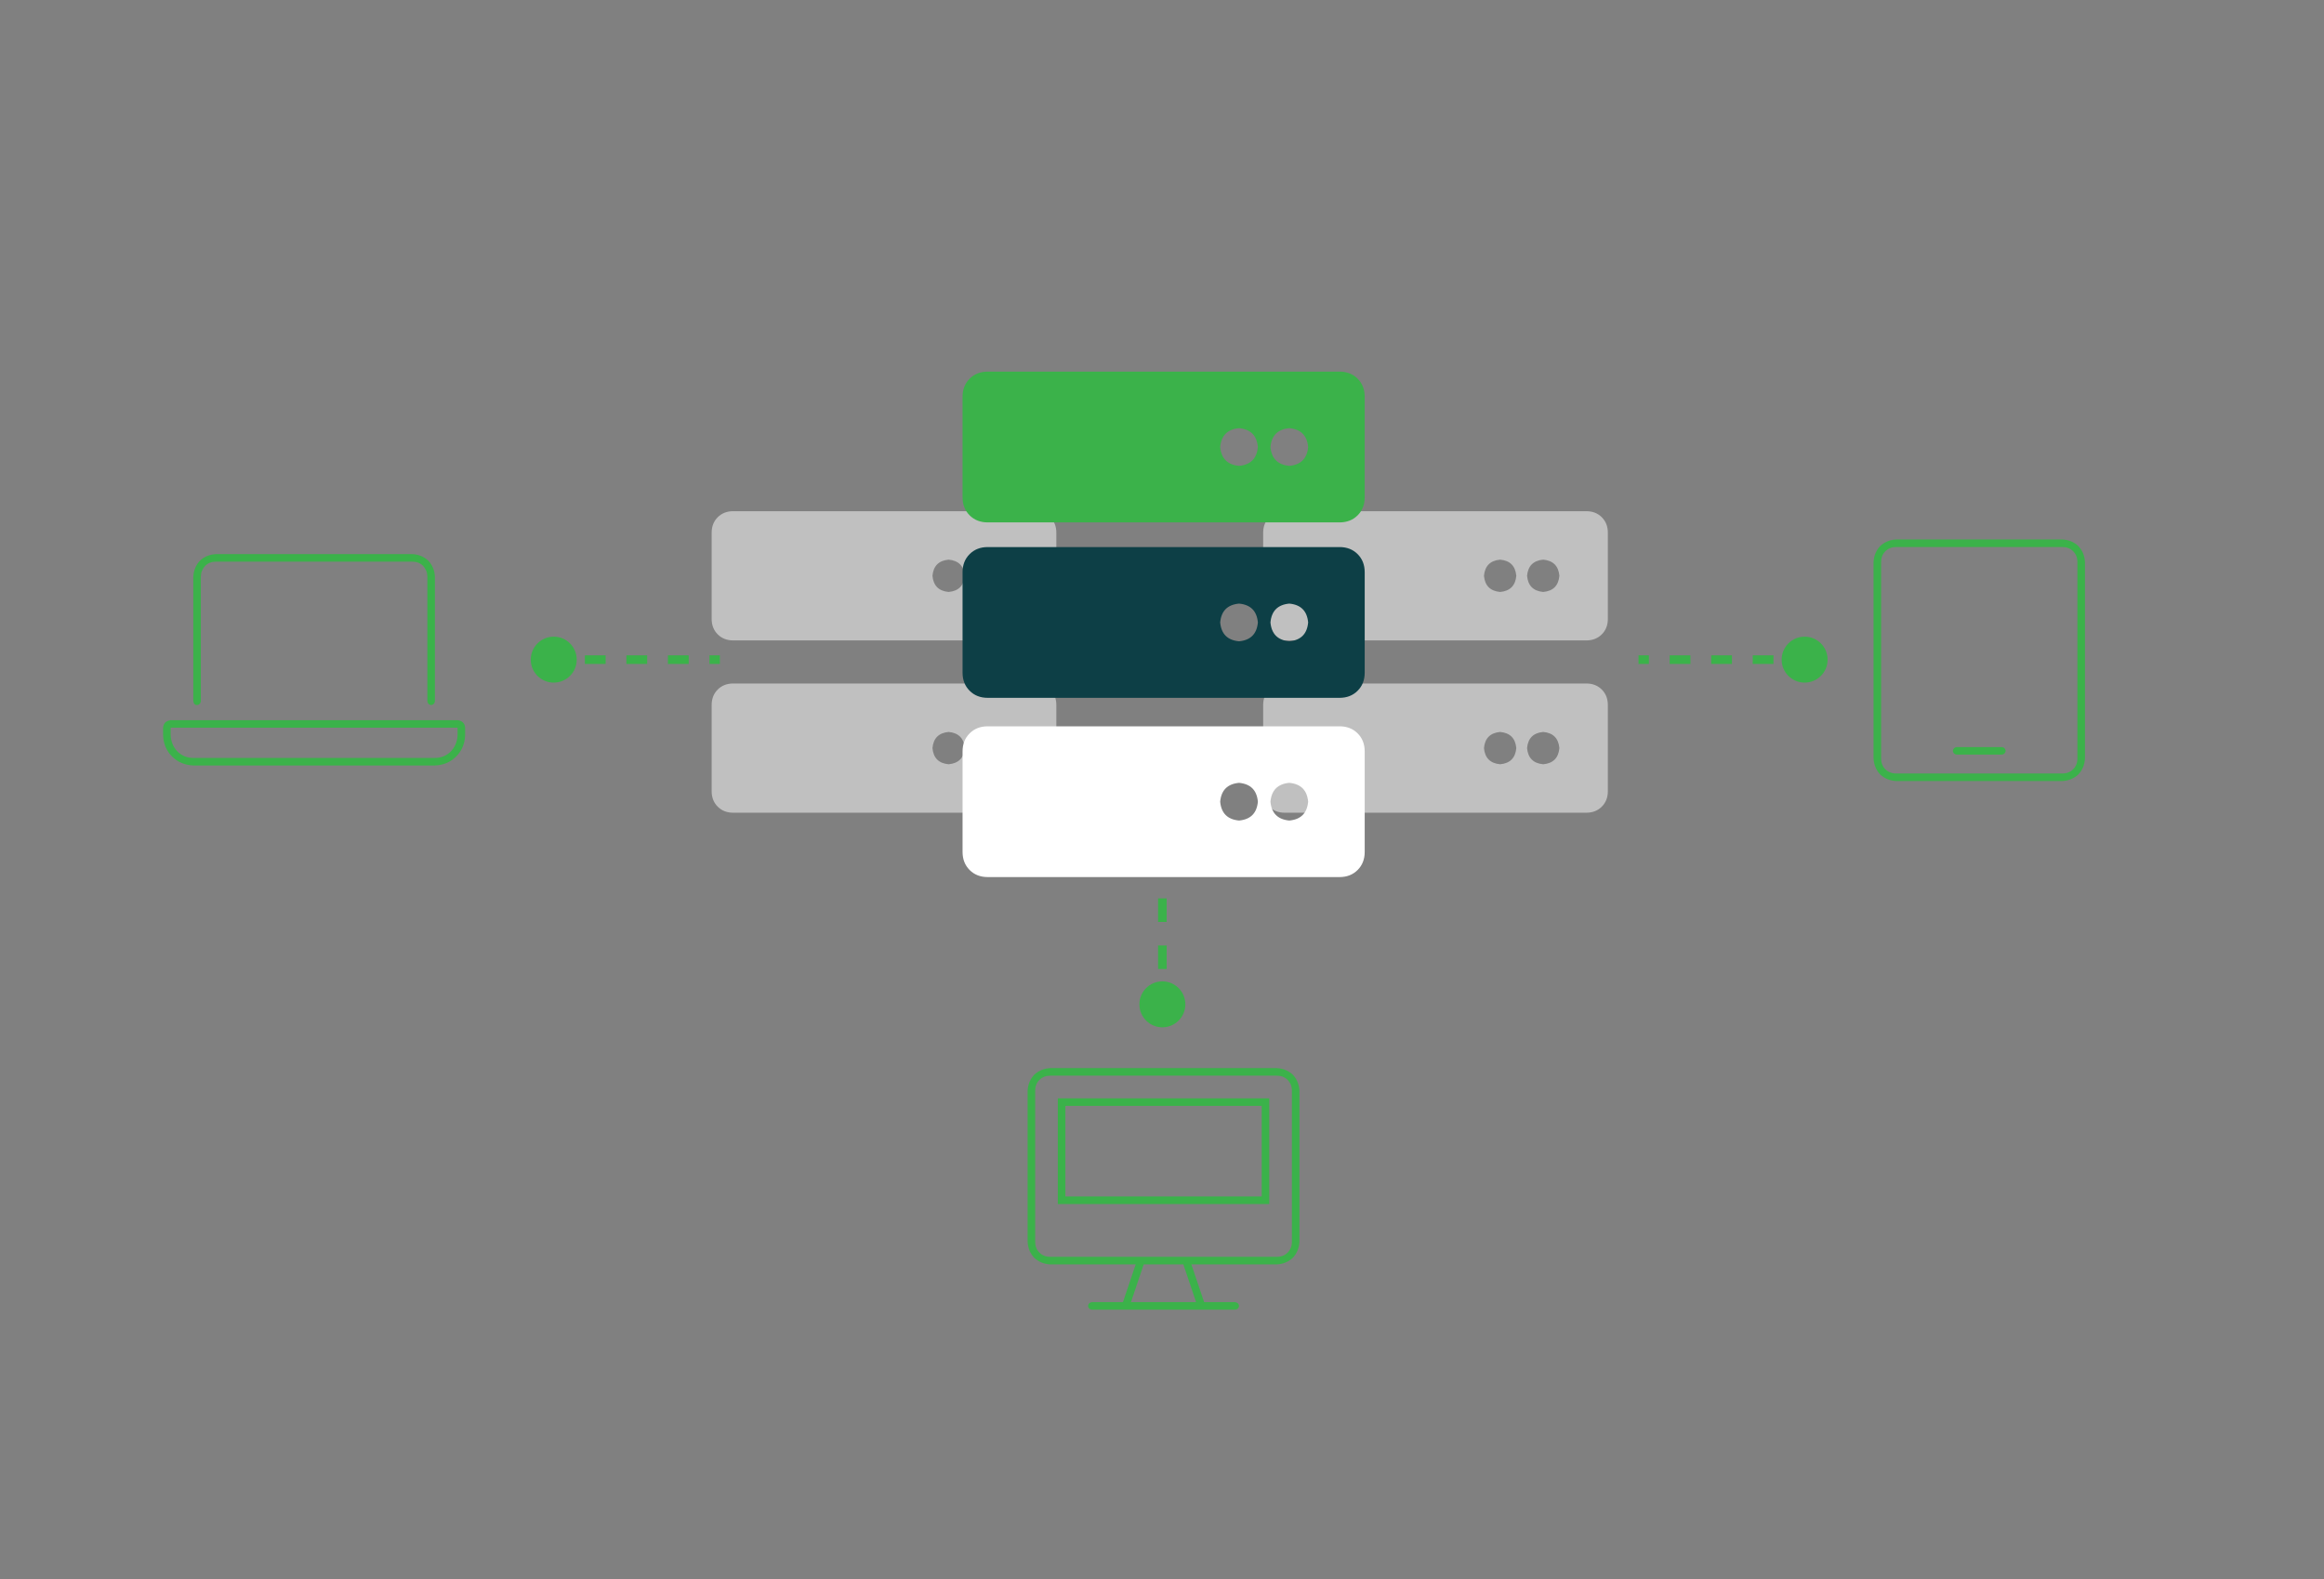 <svg width="559" height="380" viewBox="0 0 559 380" fill="none" xmlns="http://www.w3.org/2000/svg">
<rect x="0" y="0" width="559" height="380" fill="#808080" stroke="none"/>
<path d="M138.719 158.706C138.719 155.653 136.244 153.178 133.192 153.178C130.139 153.178 127.664 155.653 127.664 158.706C127.664 161.758 130.139 164.233 133.192 164.233C136.244 164.233 138.719 161.758 138.719 158.706ZM173.147 157.669H170.65V159.742H173.147V157.669ZM165.656 157.669H160.661V159.742H165.656V157.669ZM155.667 157.669H150.672V159.742H155.667V157.669ZM145.678 157.669H140.683V159.742H145.678V157.669ZM135.689 157.669H133.192V159.742H135.689V157.669Z" fill="#3BB24A"/>
<path d="M428.547 158.706C428.547 161.758 431.021 164.233 434.074 164.233C437.127 164.233 439.601 161.758 439.601 158.706C439.601 155.653 437.127 153.178 434.074 153.178C431.021 153.178 428.547 155.653 428.547 158.706ZM394.118 159.742H396.615V157.669H394.118V159.742ZM401.61 159.742H406.604V157.669H401.61V159.742ZM411.599 159.742H416.593V157.669H411.599V159.742ZM421.588 159.742H426.582V157.669H421.588V159.742ZM431.577 159.742H434.074V157.669H431.577V159.742Z" fill="#3BB24A"/>
<path d="M279.589 236.109C276.536 236.109 274.062 238.584 274.062 241.636C274.062 244.689 276.536 247.164 279.589 247.164C282.642 247.164 285.116 244.689 285.116 241.636C285.116 238.584 282.642 236.109 279.589 236.109ZM278.552 184.981L278.552 187.814L280.625 187.814L280.625 184.981L278.552 184.981ZM278.552 193.479L278.552 199.145L280.625 199.145L280.625 193.479L278.552 193.479ZM278.552 204.81L278.552 210.476L280.625 210.476L280.625 204.81L278.552 204.81ZM278.552 216.141L278.552 221.807L280.625 221.807L280.625 216.141L278.552 216.141ZM278.552 227.472L278.552 233.138L280.625 233.138L280.625 227.472L278.552 227.472ZM278.552 238.803L278.552 241.636L280.625 241.636L280.625 238.803L278.552 238.803Z" fill="#3BB24A"/>
<path d="M47.404 169.636C46.874 169.636 46.572 169.296 46.496 168.615V138.761C46.572 137.248 47.102 135.961 48.085 134.902C49.145 133.918 50.431 133.389 51.945 133.313H99.165C100.679 133.389 101.965 133.918 103.025 134.902C104.008 135.961 104.538 137.248 104.614 138.761V168.728C104.538 169.258 104.235 169.561 103.706 169.636C103.176 169.561 102.873 169.258 102.798 168.728V138.761C102.798 137.778 102.457 136.907 101.776 136.151C101.095 135.47 100.225 135.129 99.165 135.129H51.945C50.885 135.129 50.015 135.47 49.334 136.151C48.653 136.907 48.312 137.778 48.312 138.761V168.728C48.237 169.258 47.934 169.561 47.404 169.636ZM110.062 173.269C111.197 173.42 111.803 174.025 111.879 175.085V176.901C111.803 178.944 111.084 180.647 109.722 182.009C108.36 183.371 106.657 184.09 104.614 184.166H46.496C44.453 184.09 42.75 183.371 41.388 182.009C40.026 180.647 39.307 178.944 39.231 176.901V175.085C39.307 174.025 39.913 173.42 41.048 173.269H110.062ZM110.062 176.901V175.085H41.048V176.901C41.123 178.415 41.653 179.701 42.637 180.76C43.696 181.82 44.983 182.35 46.496 182.35H104.614C106.127 182.35 107.414 181.82 108.473 180.76C109.457 179.701 109.987 178.415 110.062 176.901Z" fill="#3BB24A"/>
<path d="M254.441 289.674V264.248H305.294V289.674H254.441ZM256.258 266.064V287.858H303.478V266.064H256.258ZM307.111 256.983C308.624 257.059 309.911 257.588 310.97 258.572C311.954 259.632 312.483 260.918 312.559 262.432V298.755C312.483 300.269 311.954 301.555 310.97 302.614C309.911 303.598 308.624 304.128 307.111 304.204H286.565L289.63 313.285H297.122C297.651 313.36 297.954 313.663 298.03 314.193C297.954 314.722 297.651 315.025 297.122 315.101H262.614C262.085 315.025 261.782 314.722 261.706 314.193C261.782 313.663 262.085 313.36 262.614 313.285H270.106L273.171 304.204H252.625C251.112 304.128 249.825 303.598 248.766 302.614C247.782 301.555 247.252 300.269 247.177 298.755V262.432C247.252 260.918 247.782 259.632 248.766 258.572C249.825 257.588 251.112 257.059 252.625 256.983H307.111ZM287.7 313.285L284.635 304.204H275.1L272.036 313.285H287.7ZM310.743 298.755V262.432C310.743 261.372 310.402 260.502 309.721 259.821C309.04 259.14 308.17 258.799 307.111 258.799H252.625C251.566 258.799 250.696 259.14 250.015 259.821C249.333 260.502 248.993 261.372 248.993 262.432V298.755C248.993 299.815 249.333 300.685 250.015 301.366C250.696 302.047 251.566 302.387 252.625 302.387H307.111C308.17 302.387 309.04 302.047 309.721 301.366C310.402 300.685 310.743 299.815 310.743 298.755Z" fill="#3BB24A"/>
<path d="M456.101 187.912C454.587 187.836 453.301 187.306 452.241 186.323C451.258 185.263 450.728 183.977 450.652 182.463V135.243C450.728 133.729 451.258 132.443 452.241 131.383C453.301 130.399 454.587 129.87 456.101 129.794H496.057C497.57 129.87 498.857 130.399 499.916 131.383C500.9 132.443 501.43 133.729 501.505 135.243V182.463C501.43 183.977 500.9 185.263 499.916 186.323C498.857 187.306 497.57 187.836 496.057 187.912H456.101ZM452.469 135.243V182.463C452.469 183.523 452.809 184.393 453.49 185.074C454.171 185.755 455.041 186.096 456.101 186.096H496.057C497.116 186.096 497.986 185.755 498.668 185.074C499.349 184.393 499.689 183.523 499.689 182.463V135.243C499.689 134.183 499.349 133.313 498.668 132.632C497.986 131.951 497.116 131.61 496.057 131.61H456.101C455.041 131.61 454.171 131.951 453.49 132.632C452.809 133.313 452.469 134.183 452.469 135.243ZM470.63 181.555C470.101 181.479 469.798 181.177 469.722 180.647C469.798 180.117 470.101 179.815 470.63 179.739H481.527C482.057 179.815 482.36 180.117 482.435 180.647C482.36 181.177 482.057 181.479 481.527 181.555H470.63Z" fill="#3BB24A"/>
<path opacity="0.5" d="M381.561 164.443C383.073 164.443 384.314 164.929 385.286 165.901C386.257 166.872 386.743 168.114 386.743 169.625V190.353C386.743 191.864 386.257 193.106 385.286 194.077C384.314 195.049 383.073 195.535 381.561 195.535H309.015C307.504 195.535 306.262 195.049 305.29 194.077C304.319 193.106 303.833 191.864 303.833 190.353V169.625C303.833 168.114 304.319 166.872 305.29 165.901C306.262 164.929 307.504 164.443 309.015 164.443H381.561ZM360.834 183.875C363.209 183.66 364.504 182.364 364.72 179.989C364.504 177.614 363.209 176.319 360.834 176.103C358.459 176.319 357.163 177.614 356.947 179.989C357.163 182.364 358.459 183.66 360.834 183.875ZM371.197 183.875C373.573 183.66 374.868 182.364 375.084 179.989C374.868 177.614 373.573 176.319 371.197 176.103C368.822 176.319 367.527 177.614 367.311 179.989C367.527 182.364 368.822 183.66 371.197 183.875ZM381.561 122.988C383.073 122.988 384.314 123.474 385.286 124.446C386.257 125.417 386.743 126.659 386.743 128.17V148.898C386.743 150.409 386.257 151.651 385.286 152.622C384.314 153.594 383.073 154.08 381.561 154.08H309.015C307.504 154.08 306.262 153.594 305.29 152.622C304.319 151.651 303.833 150.409 303.833 148.898V128.17C303.833 126.659 304.319 125.417 305.29 124.446C306.262 123.474 307.504 122.988 309.015 122.988H381.561ZM360.834 142.42C363.209 142.204 364.504 140.909 364.72 138.534C364.504 136.159 363.209 134.863 360.834 134.648C358.459 134.863 357.163 136.159 356.947 138.534C357.163 140.909 358.459 142.204 360.834 142.42ZM371.197 142.42C373.573 142.204 374.868 140.909 375.084 138.534C374.868 136.159 373.573 134.863 371.197 134.648C368.822 134.863 367.527 136.159 367.311 138.534C367.527 140.909 368.822 142.204 371.197 142.42Z" fill="white"/>
<path opacity="0.5" d="M248.904 164.443C250.415 164.443 251.657 164.929 252.628 165.901C253.6 166.872 254.086 168.114 254.086 169.625V190.353C254.086 191.864 253.6 193.106 252.628 194.077C251.657 195.049 250.415 195.535 248.904 195.535H176.358C174.846 195.535 173.605 195.049 172.633 194.077C171.662 193.106 171.176 191.864 171.176 190.353V169.625C171.176 168.114 171.662 166.872 172.633 165.901C173.605 164.929 174.846 164.443 176.358 164.443H248.904ZM228.176 183.875C230.552 183.66 231.847 182.364 232.063 179.989C231.847 177.614 230.552 176.319 228.176 176.103C225.801 176.319 224.506 177.614 224.29 179.989C224.506 182.364 225.801 183.66 228.176 183.875ZM238.54 183.875C240.915 183.66 242.211 182.364 242.427 179.989C242.211 177.614 240.915 176.319 238.54 176.103C236.165 176.319 234.87 177.614 234.654 179.989C234.87 182.364 236.165 183.66 238.54 183.875ZM248.904 122.988C250.415 122.988 251.657 123.474 252.628 124.446C253.6 125.417 254.086 126.659 254.086 128.17V148.898C254.086 150.409 253.6 151.651 252.628 152.622C251.657 153.594 250.415 154.08 248.904 154.08H176.358C174.846 154.08 173.605 153.594 172.633 152.622C171.662 151.651 171.176 150.409 171.176 148.898V128.17C171.176 126.659 171.662 125.417 172.633 124.446C173.605 123.474 174.846 122.988 176.358 122.988H248.904ZM228.176 142.42C230.552 142.205 231.847 140.909 232.063 138.534C231.847 136.159 230.552 134.864 228.176 134.648C225.801 134.864 224.506 136.159 224.29 138.534C224.506 140.909 225.801 142.205 228.176 142.42ZM238.54 142.42C240.915 142.205 242.211 140.909 242.427 138.534C242.211 136.159 240.915 134.864 238.54 134.648C236.165 134.864 234.87 136.159 234.654 138.534C234.87 140.909 236.165 142.205 238.54 142.42Z" fill="white"/>
<path d="M322.211 131.619C323.975 131.619 325.423 132.186 326.556 133.32C327.69 134.453 328.257 135.902 328.257 137.665V161.847C328.257 163.61 327.69 165.059 326.556 166.192C325.423 167.326 323.975 167.893 322.211 167.893H237.574C235.811 167.893 234.362 167.326 233.229 166.192C232.095 165.059 231.528 163.61 231.528 161.847V137.665C231.528 135.902 232.095 134.453 233.229 133.32C234.362 132.186 235.811 131.619 237.574 131.619H322.211ZM298.029 154.29C300.8 154.038 302.311 152.527 302.563 149.756C302.311 146.985 300.8 145.474 298.029 145.222C295.258 145.474 293.747 146.985 293.495 149.756C293.747 152.527 295.258 154.038 298.029 154.29ZM310.12 154.29C312.891 154.038 314.402 152.527 314.654 149.756C314.402 146.985 312.891 145.474 310.12 145.222C307.349 145.474 305.838 146.985 305.586 149.756C305.838 152.527 307.349 154.038 310.12 154.29Z" fill="#0D3F46"/>
<path d="M322.211 174.744C323.975 174.744 325.423 175.311 326.556 176.445C327.69 177.578 328.257 179.027 328.257 180.79V204.972C328.257 206.735 327.69 208.184 326.556 209.317C325.423 210.451 323.975 211.017 322.211 211.017H237.574C235.811 211.017 234.362 210.451 233.229 209.317C232.095 208.184 231.528 206.735 231.528 204.972V180.79C231.528 179.027 232.095 177.578 233.229 176.445C234.362 175.311 235.811 174.744 237.574 174.744H322.211ZM298.029 197.415C300.8 197.163 302.311 195.652 302.563 192.881C302.311 190.11 300.8 188.599 298.029 188.347C295.258 188.599 293.747 190.11 293.495 192.881C293.747 195.652 295.258 197.163 298.029 197.415ZM310.12 197.415C312.891 197.163 314.402 195.652 314.654 192.881C314.402 190.11 312.891 188.599 310.12 188.347C307.349 188.599 305.838 190.11 305.586 192.881C305.838 195.652 307.349 197.163 310.12 197.415Z" fill="white"/>
<path d="M322.211 89.412C323.975 89.412 325.423 89.978 326.556 91.112C327.69 92.246 328.257 93.694 328.257 95.457V119.639C328.257 121.403 327.69 122.851 326.556 123.985C325.423 125.118 323.975 125.685 322.211 125.685H237.574C235.811 125.685 234.362 125.118 233.229 123.985C232.095 122.851 231.528 121.403 231.528 119.639V95.457C231.528 93.694 232.095 92.246 233.229 91.112C234.362 89.978 235.811 89.412 237.574 89.412H322.211ZM298.029 112.082C300.8 111.831 302.311 110.319 302.563 107.548C302.311 104.777 300.8 103.266 298.029 103.014C295.258 103.266 293.747 104.777 293.495 107.548C293.747 110.319 295.258 111.831 298.029 112.082ZM310.12 112.082C312.891 111.831 314.402 110.319 314.654 107.548C314.402 104.777 312.891 103.266 310.12 103.014C307.349 103.266 305.838 104.777 305.586 107.548C305.838 110.319 307.349 111.831 310.12 112.082Z" fill="#3BB24A"/>
</svg>
